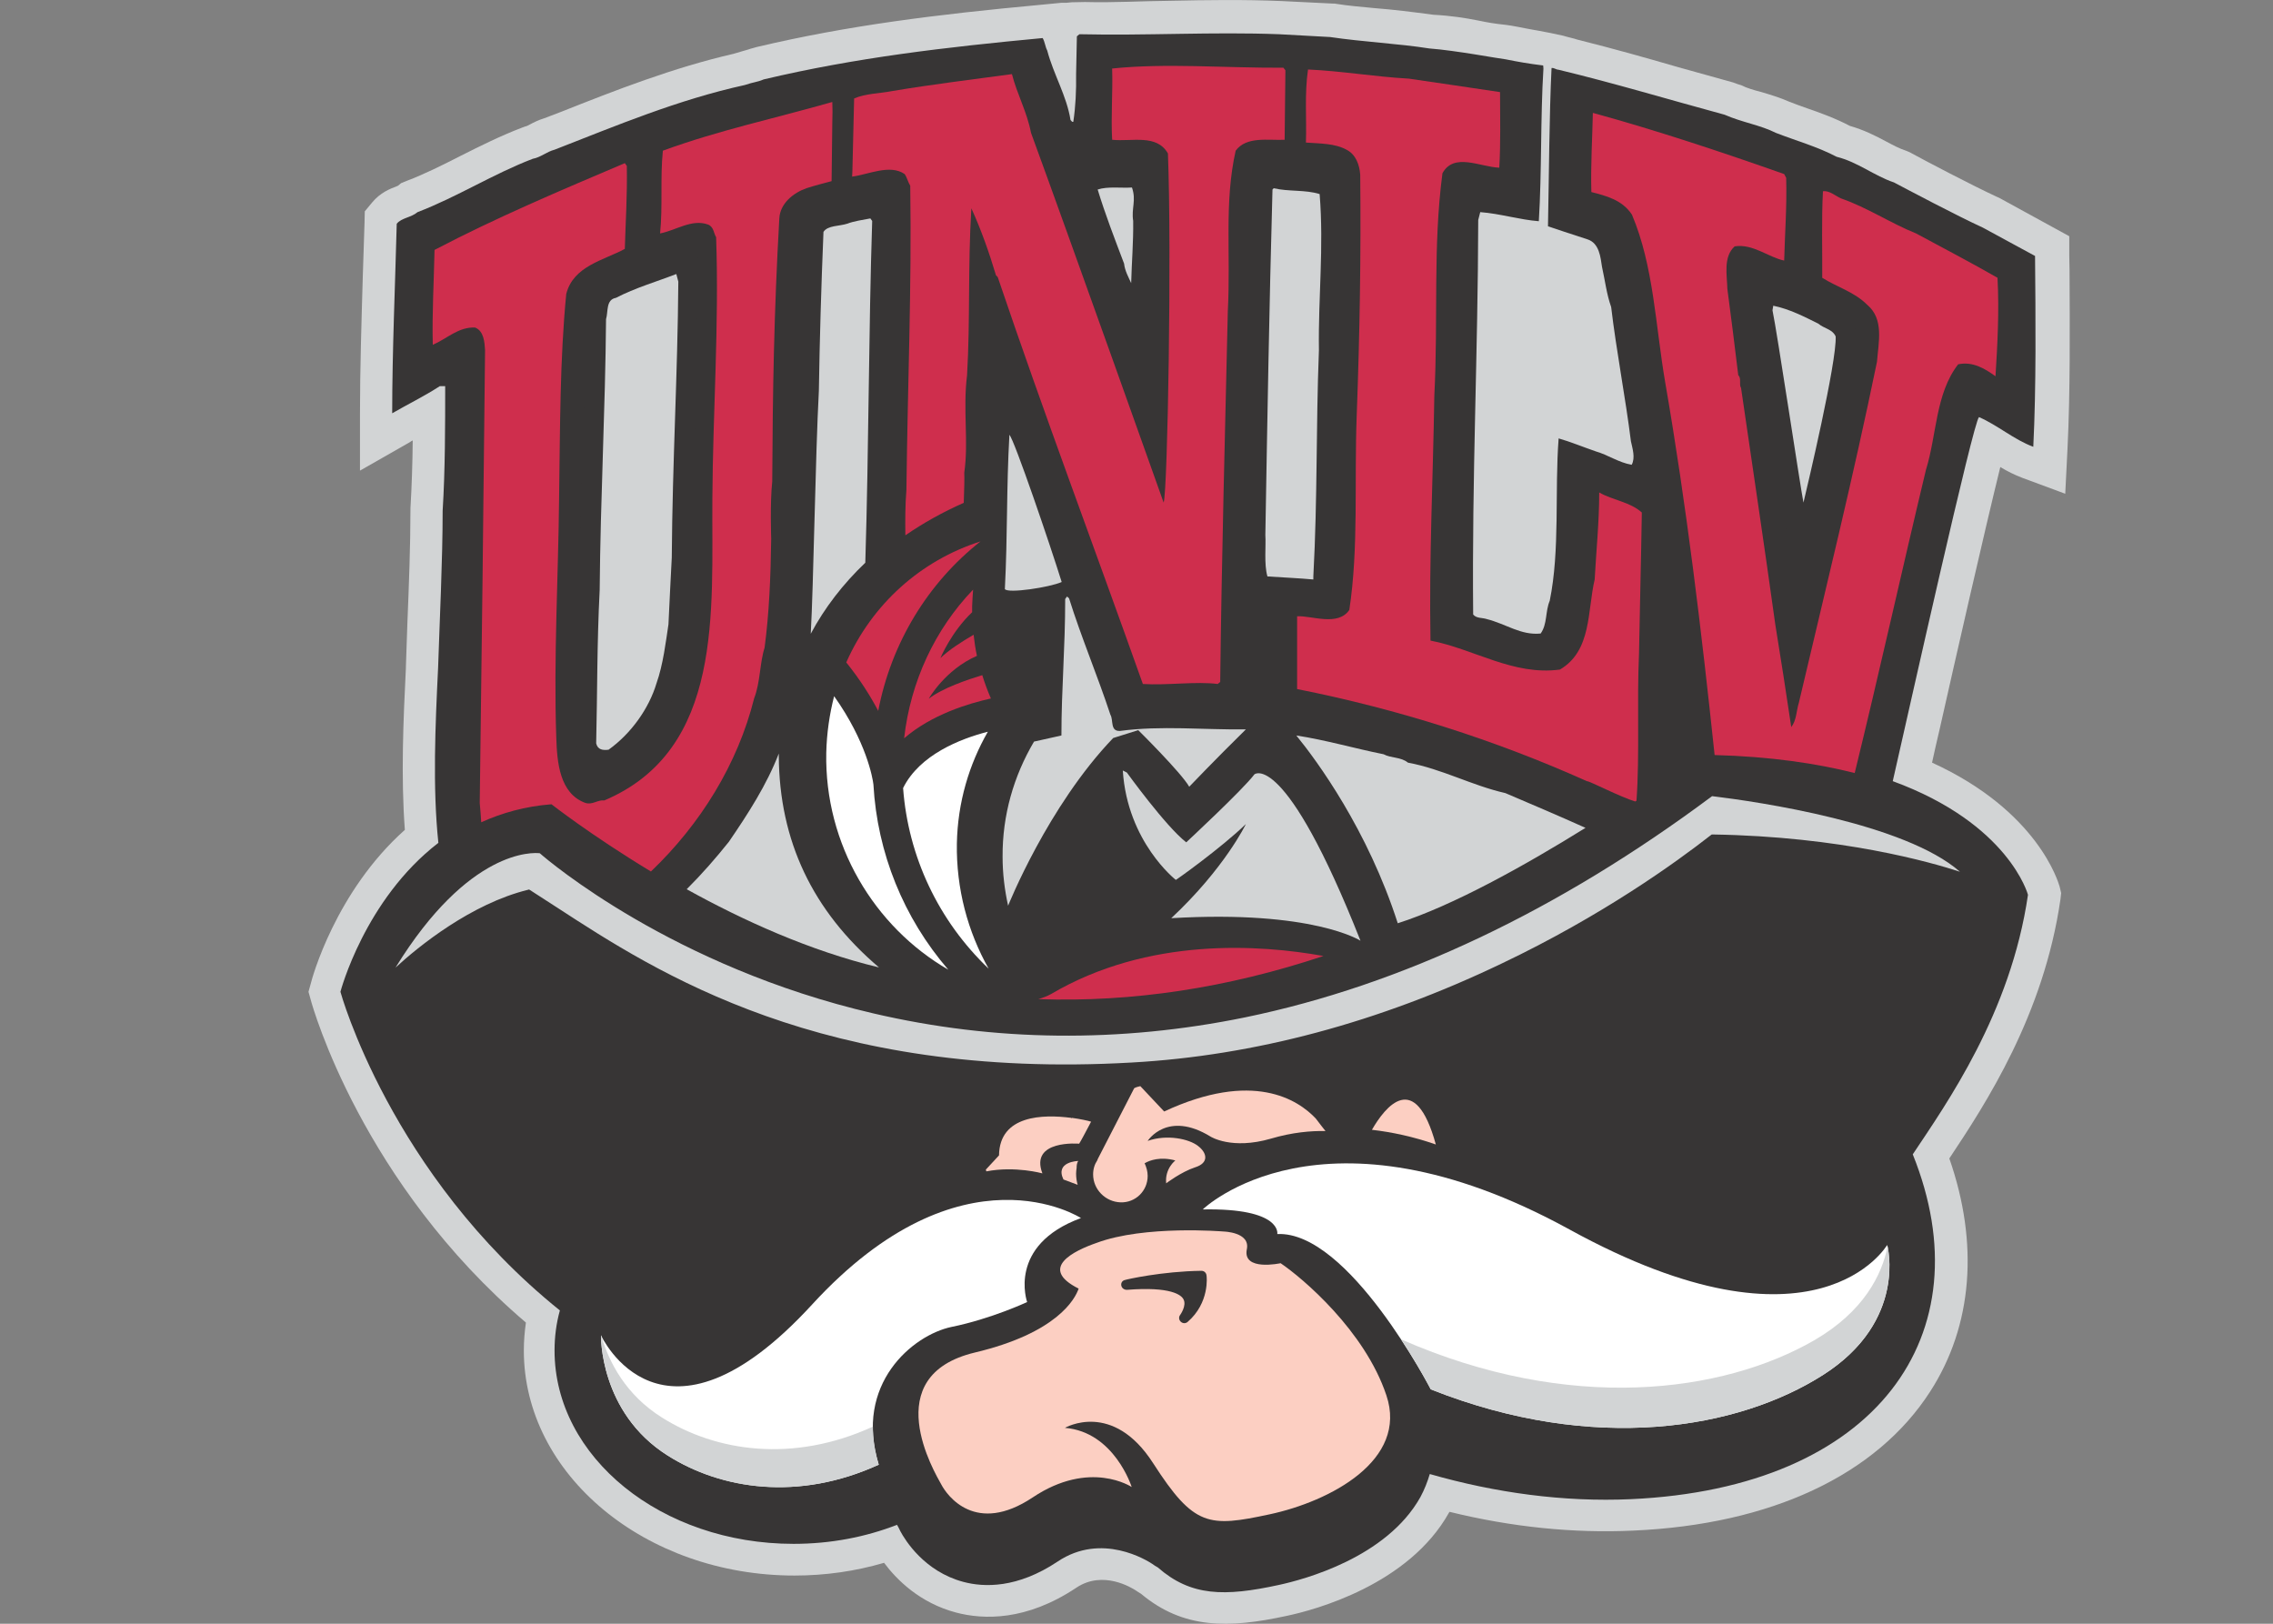 <?xml version="1.0" encoding="UTF-8"?>
<svg xmlns="http://www.w3.org/2000/svg" xmlns:xlink="http://www.w3.org/1999/xlink" width="35pt" height="25pt" viewBox="0 0 35 25" version="1.1">
<rect x="0" y="0" width="35" height="25" fill="#808080" stroke="none"/>
<g id="surface1">
<path style=" stroke:none;fill-rule:nonzero;fill:rgb(82.353%,83.137%,83.529%);fill-opacity:1;" d="M 31.867 4.152 L 31.863 3.938 L 31.863 3.637 L 31.598 3.492 L 30.793 3.051 L 30.777 3.043 L 30.758 3.035 C 30.383 2.863 29.602 2.453 29.426 2.355 L 29.387 2.336 L 29.348 2.32 C 29.25 2.289 29.148 2.234 29.039 2.176 C 28.879 2.09 28.699 2 28.484 1.938 C 28.266 1.824 28.043 1.742 27.828 1.668 C 27.73 1.633 27.641 1.602 27.551 1.566 C 27.402 1.5 27.254 1.457 27.125 1.418 C 27.004 1.387 26.895 1.355 26.812 1.312 L 26.762 1.297 C 26.758 1.297 26.688 1.27 26.688 1.27 L 25.844 1.035 C 25.32 0.883 24.848 0.75 24.285 0.609 C 24.262 0.598 24.117 0.566 24.074 0.551 L 23.875 0.508 L 23.691 0.473 C 23.555 0.449 23.531 0.445 23.375 0.414 L 23.27 0.395 L 23.188 0.383 C 23 0.363 22.918 0.348 22.762 0.316 C 22.566 0.277 22.348 0.242 22.07 0.227 C 21.746 0.184 21.461 0.148 21.164 0.125 C 20.961 0.105 20.766 0.09 20.574 0.059 L 20.551 0.055 L 20.523 0.055 C 20.523 0.055 19.738 0.016 19.73 0.016 C 19.156 -0.008 18.582 0 18.023 0.012 C 17.57 0.016 17.16 0.043 16.707 0.031 L 16.504 0.035 L 16.418 0.043 L 16.344 0.043 L 16.023 0.074 C 14.418 0.223 13.059 0.391 11.656 0.723 L 11.602 0.738 L 11.559 0.75 C 11.453 0.785 11.406 0.793 11.297 0.828 C 10.363 1.043 9.484 1.387 8.637 1.723 L 8.383 1.82 C 8.289 1.848 8.215 1.887 8.156 1.918 C 8.141 1.926 8.121 1.938 8.109 1.941 L 8.082 1.949 L 8.039 1.965 C 7.711 2.09 7.398 2.246 7.102 2.395 C 6.812 2.543 6.539 2.68 6.262 2.785 L 6.176 2.82 L 6.129 2.859 C 6.121 2.863 6.109 2.867 6.102 2.871 C 6.008 2.906 5.855 2.965 5.727 3.121 L 5.617 3.254 C 5.617 3.258 5.613 3.43 5.613 3.43 L 5.586 4.266 C 5.566 4.965 5.543 5.688 5.543 6.363 L 5.543 7.246 L 6.309 6.809 C 6.324 6.797 6.34 6.789 6.355 6.781 C 6.352 7.133 6.34 7.492 6.32 7.828 L 6.32 7.859 C 6.32 8.398 6.297 9.004 6.273 9.594 L 6.25 10.266 C 6.25 10.258 6.25 10.285 6.25 10.285 C 6.211 11.078 6.172 11.953 6.234 12.777 C 5.168 13.727 4.805 15.059 4.785 15.145 L 4.75 15.27 L 4.785 15.395 C 4.816 15.512 5.578 18.215 8.098 20.363 C 8.078 20.504 8.066 20.648 8.066 20.793 C 8.066 22.703 9.938 24.258 12.234 24.258 C 12.711 24.258 13.172 24.191 13.613 24.062 C 13.809 24.324 14.164 24.68 14.723 24.828 C 15.141 24.938 15.801 24.961 16.574 24.445 C 16.988 24.168 17.434 24.453 17.484 24.484 C 17.512 24.504 17.539 24.52 17.57 24.539 C 18.219 25.082 18.914 25.074 19.812 24.879 C 20.242 24.789 21.691 24.402 22.312 23.289 C 22.316 23.285 22.316 23.281 22.32 23.277 C 23.277 23.512 24.227 23.609 25.148 23.566 C 27.27 23.473 28.895 22.711 29.723 21.422 C 30.375 20.41 30.473 19.145 30.016 17.836 C 30.578 16.992 31.469 15.629 31.727 13.848 L 31.738 13.75 L 31.715 13.652 C 31.695 13.586 31.383 12.488 29.75 11.742 C 29.781 11.598 29.82 11.426 29.867 11.227 C 30.109 10.152 30.559 8.172 30.801 7.191 C 30.906 7.254 31.02 7.312 31.145 7.359 L 31.801 7.602 L 31.836 6.902 C 31.879 6.031 31.871 5.035 31.867 4.152 "/>
<path style=" stroke:none;fill-rule:nonzero;fill:rgb(21.569%,20.784%,20.784%);fill-opacity:1;" d="M 31.309 6.879 C 31.355 5.953 31.344 4.875 31.336 3.941 L 30.531 3.504 C 30.137 3.324 29.355 2.91 29.164 2.809 C 28.859 2.707 28.609 2.496 28.281 2.414 C 27.984 2.258 27.66 2.168 27.348 2.047 C 27.098 1.922 26.832 1.887 26.555 1.766 C 25.703 1.535 24.859 1.281 24 1.074 C 23.949 1.07 23.938 1.043 23.891 1.047 C 23.855 1.781 23.852 2.711 23.836 3.484 C 23.836 3.484 24.289 3.637 24.441 3.684 C 24.629 3.742 24.645 3.965 24.668 4.109 C 24.715 4.32 24.738 4.527 24.809 4.727 C 24.887 5.391 25.031 6.133 25.113 6.793 C 25.137 6.906 25.184 7.047 25.125 7.156 C 24.922 7.121 24.762 7.004 24.57 6.949 C 24.379 6.883 24.168 6.797 24 6.75 C 23.938 7.562 24.023 8.469 23.863 9.25 C 23.793 9.414 23.828 9.609 23.723 9.754 C 23.418 9.785 23.188 9.605 22.891 9.531 C 22.82 9.508 22.734 9.523 22.684 9.461 C 22.664 7.316 22.758 5.453 22.762 3.387 L 22.793 3.266 C 23.098 3.289 23.398 3.383 23.695 3.406 C 23.742 2.648 23.719 1.812 23.766 1.055 L 23.762 1.008 C 23.531 0.98 23.363 0.949 23.188 0.914 C 23.078 0.902 22.418 0.777 22.008 0.746 C 21.543 0.672 20.984 0.645 20.48 0.57 L 19.695 0.527 C 18.672 0.488 17.641 0.551 16.621 0.527 L 16.582 0.559 L 16.57 1.141 C 16.574 1.398 16.562 1.641 16.527 1.875 C 16.504 1.883 16.5 1.859 16.484 1.848 C 16.426 1.477 16.223 1.148 16.125 0.777 C 16.094 0.719 16.09 0.645 16.055 0.586 C 14.555 0.727 13.176 0.887 11.758 1.223 C 11.66 1.266 11.605 1.262 11.469 1.309 C 10.441 1.535 9.5 1.93 8.539 2.305 C 8.418 2.336 8.328 2.422 8.203 2.445 C 7.598 2.676 7.035 3.035 6.43 3.266 C 6.328 3.352 6.184 3.352 6.109 3.445 C 6.086 4.348 6.039 5.418 6.039 6.363 C 6.281 6.223 6.531 6.102 6.773 5.945 L 6.855 5.945 C 6.855 6.555 6.855 7.238 6.816 7.863 C 6.816 8.625 6.77 9.547 6.746 10.281 C 6.703 11.168 6.66 12.117 6.75 12.977 C 5.613 13.852 5.242 15.27 5.242 15.27 C 5.242 15.27 6.008 18.074 8.621 20.176 C 8.566 20.375 8.539 20.582 8.539 20.793 C 8.539 22.438 10.188 23.77 12.219 23.77 C 12.793 23.77 13.332 23.664 13.812 23.477 C 13.828 23.5 13.84 23.527 13.852 23.551 L 13.863 23.574 C 13.938 23.715 14.234 24.195 14.832 24.355 C 15.152 24.441 15.664 24.457 16.285 24.043 C 16.965 23.586 17.664 24.027 17.742 24.078 C 17.77 24.098 17.797 24.117 17.828 24.133 C 18.336 24.578 18.852 24.586 19.695 24.402 C 20.074 24.32 21.348 23.984 21.871 23.051 C 21.934 22.934 21.98 22.816 22.016 22.695 C 23.023 22.984 24.078 23.129 25.113 23.082 C 28.902 22.91 30.57 20.543 29.453 17.773 C 29.973 16.992 30.961 15.602 31.227 13.777 C 31.227 13.777 30.938 12.684 29.145 12.027 C 29.406 10.883 30.387 6.484 30.473 6.422 C 30.762 6.547 31.012 6.77 31.309 6.879 M 10.574 13.691 C 10.805 13.461 11.02 13.215 11.223 12.961 C 11.52 12.527 11.805 12.086 11.992 11.602 C 11.992 11.617 11.992 11.629 11.992 11.641 C 12 12.941 12.508 14.023 13.535 14.895 C 12.473 14.641 11.434 14.168 10.574 13.691 M 18.312 12.113 C 18.188 11.895 17.527 11.242 17.527 11.242 L 17.141 11.363 C 16.133 12.414 15.523 13.945 15.523 13.945 C 15.469 13.699 15.438 13.449 15.438 13.191 C 15.434 12.551 15.609 11.949 15.922 11.418 C 16.062 11.387 16.203 11.355 16.344 11.324 C 16.344 10.602 16.402 9.988 16.402 9.223 L 16.43 9.184 L 16.461 9.211 C 16.652 9.82 16.898 10.398 17.098 11.004 C 17.148 11.086 17.09 11.262 17.246 11.254 C 17.879 11.168 18.527 11.238 19.184 11.23 C 18.707 11.699 18.312 12.113 18.312 12.113 M 21.523 14.215 C 21.059 12.773 20.277 11.711 19.961 11.324 C 20.422 11.395 20.855 11.523 21.305 11.613 C 21.422 11.676 21.57 11.652 21.68 11.742 C 22.207 11.84 22.664 12.094 23.18 12.211 C 23.594 12.387 24.004 12.562 24.414 12.746 C 23.484 13.324 22.371 13.945 21.523 14.215 "/>
<path style=" stroke:none;fill-rule:nonzero;fill:rgb(82.353%,83.137%,83.529%);fill-opacity:1;" d="M 17.43 2.887 C 17.5 3.086 17.418 3.207 17.449 3.402 C 17.453 3.734 17.426 4.039 17.418 4.359 C 17.379 4.273 17.32 4.168 17.309 4.059 C 17.164 3.676 17.02 3.305 16.902 2.918 C 17.059 2.867 17.258 2.898 17.43 2.887 "/>
<path style=" stroke:none;fill-rule:nonzero;fill:rgb(82.353%,83.137%,83.529%);fill-opacity:1;" d="M 20.32 2.988 C 20.387 3.816 20.297 4.566 20.309 5.391 C 20.262 6.594 20.289 7.648 20.223 8.875 L 20.223 8.922 C 20.008 8.902 19.75 8.891 19.516 8.875 C 19.461 8.684 19.496 8.398 19.484 8.238 C 19.516 6.391 19.543 4.754 19.594 2.918 L 19.613 2.898 C 19.84 2.953 20.098 2.918 20.32 2.988 "/>
<path style=" stroke:none;fill-rule:nonzero;fill:rgb(21.569%,20.784%,20.784%);fill-opacity:1;" d="M 10.75 3.781 C 10.727 5.57 10.688 7.543 10.621 9.336 C 10.59 10.328 10.305 11.496 9.262 11.906 C 9.09 11.914 8.969 11.785 8.887 11.641 C 8.84 10.715 8.914 9.758 8.926 8.793 C 8.938 7.414 9.016 6.129 9.027 4.734 C 9.004 4.453 9.281 4.359 9.473 4.238 C 9.828 4.082 10.246 3.93 10.641 3.781 Z M 10.75 3.781 "/>
<path style=" stroke:none;fill-rule:nonzero;fill:rgb(21.569%,20.784%,20.784%);fill-opacity:1;" d="M 28.504 4.934 C 28.711 5.223 28.52 5.57 28.504 5.906 C 28.336 6.699 28.168 7.484 28 8.277 C 27.926 8.543 27.809 9.098 27.809 9.098 C 27.758 9.223 27.746 9.379 27.711 9.488 C 27.652 9.203 27.625 8.91 27.559 8.625 C 27.539 8.227 27.449 7.82 27.363 7.434 C 27.324 6.668 27.121 5.938 27.059 5.223 C 27.016 5.141 27.023 5 27.004 4.891 C 27 4.641 26.895 4.41 26.934 4.18 C 27.461 4.418 28.027 4.562 28.504 4.934 "/>
<path style=" stroke:none;fill-rule:nonzero;fill:rgb(82.353%,83.137%,83.529%);fill-opacity:1;" d="M 10.445 4.336 C 10.434 5.793 10.355 7.074 10.344 8.586 C 10.328 8.91 10.309 9.25 10.293 9.613 C 10.254 9.871 10.211 10.234 10.109 10.52 C 9.992 10.91 9.719 11.293 9.371 11.543 C 9.281 11.555 9.203 11.543 9.18 11.445 C 9.199 10.641 9.191 9.934 9.234 9.082 C 9.246 7.652 9.32 6.332 9.332 4.914 C 9.367 4.797 9.328 4.613 9.484 4.586 C 9.785 4.43 10.102 4.34 10.414 4.219 Z M 10.445 4.336 "/>
<path style=" stroke:none;fill-rule:nonzero;fill:rgb(82.353%,83.137%,83.529%);fill-opacity:1;" d="M 28 4.984 C 28.086 5.059 28.215 5.066 28.266 5.18 C 28.285 5.57 27.828 7.496 27.77 7.738 C 27.719 7.48 27.363 5.105 27.293 4.777 L 27.305 4.707 C 27.555 4.758 27.781 4.875 28 4.984 "/>
<path style=" stroke:none;fill-rule:nonzero;fill:rgb(82.353%,83.137%,83.529%);fill-opacity:1;" d="M 16.348 8.961 C 16.164 9.043 15.52 9.141 15.473 9.07 C 15.516 8.238 15.496 7.516 15.543 6.695 C 15.617 6.766 16.176 8.406 16.348 8.961 "/>
<path style=" stroke:none;fill-rule:nonzero;fill:rgb(100%,100%,100%);fill-opacity:1;" d="M 13.449 12.078 C 13.438 11.98 13.34 11.418 12.844 10.719 C 12.773 10.996 12.73 11.289 12.723 11.59 C 12.695 13 13.461 14.27 14.602 14.93 C 13.914 14.133 13.508 13.133 13.449 12.078 "/>
<path style=" stroke:none;fill-rule:nonzero;fill:rgb(100%,100%,100%);fill-opacity:1;" d="M 13.906 12.133 C 13.984 13.188 14.449 14.176 15.223 14.914 C 14.902 14.344 14.723 13.684 14.734 12.988 C 14.746 12.355 14.922 11.77 15.211 11.266 C 14.785 11.375 14.16 11.621 13.906 12.133 "/>
<path style=" stroke:none;fill-rule:nonzero;fill:rgb(81.176%,18.039%,30.196%);fill-opacity:1;" d="M 15.098 8.336 C 14.176 8.629 13.426 9.305 13.031 10.199 C 13.242 10.461 13.402 10.715 13.523 10.945 C 13.723 9.902 14.285 8.977 15.098 8.336 "/>
<path style=" stroke:none;fill-rule:nonzero;fill:rgb(81.176%,18.039%,30.196%);fill-opacity:1;" d="M 20.379 14.719 C 18.902 15.211 17.434 15.434 15.988 15.383 C 16.055 15.363 16.121 15.34 16.184 15.305 C 17.684 14.422 19.402 14.543 20.379 14.719 "/>
<path style=" stroke:none;fill-rule:nonzero;fill:rgb(81.176%,18.039%,30.196%);fill-opacity:1;" d="M 15.043 10.098 C 15.02 9.992 15.004 9.883 14.992 9.773 C 14.809 9.879 14.609 10.008 14.48 10.133 C 14.48 10.133 14.648 9.73 14.969 9.426 C 14.969 9.395 14.969 9.367 14.969 9.336 C 14.973 9.25 14.977 9.164 14.984 9.078 C 14.398 9.688 14.02 10.492 13.922 11.367 C 14.348 11 14.91 10.832 15.258 10.754 C 15.207 10.637 15.164 10.52 15.125 10.395 C 14.895 10.465 14.512 10.594 14.301 10.758 C 14.301 10.758 14.551 10.312 15.043 10.098 "/>
<path style=" stroke:none;fill-rule:nonzero;fill:rgb(100%,100%,100%);fill-opacity:1;" d="M 18.52 18.621 C 18.52 18.621 20.352 16.836 24.168 18.93 C 27.98 21.023 29.059 19.168 29.059 19.168 C 29.059 19.168 29.379 20.336 28.074 21.168 C 26.77 22 24.551 22.391 22.031 21.391 C 22.031 21.391 20.766 18.949 19.668 19 C 19.668 19 19.746 18.598 18.52 18.621 "/>
<path style=" stroke:none;fill-rule:nonzero;fill:rgb(82.353%,83.137%,83.529%);fill-opacity:1;" d="M 27.934 20.637 C 26.523 21.449 24.172 21.762 21.574 20.621 C 21.855 21.047 22.031 21.391 22.031 21.391 C 24.551 22.391 26.77 22 28.074 21.168 C 29.27 20.402 29.102 19.359 29.066 19.191 C 28.977 19.625 28.703 20.191 27.934 20.637 "/>
<path style=" stroke:none;fill-rule:nonzero;fill:rgb(100%,100%,100%);fill-opacity:1;" d="M 16.645 18.754 C 16.645 18.754 14.816 17.566 12.504 20.086 C 10.188 22.609 9.254 20.559 9.254 20.559 C 9.254 20.559 9.227 21.746 10.281 22.41 C 11.105 22.93 12.293 23.117 13.531 22.551 C 13.148 21.309 14.055 20.555 14.652 20.43 C 15.266 20.305 15.816 20.047 15.816 20.047 C 15.816 20.047 15.504 19.172 16.645 18.754 "/>
<path style=" stroke:none;fill-rule:nonzero;fill:rgb(82.353%,83.137%,83.529%);fill-opacity:1;" d="M 10.191 21.824 C 9.633 21.473 9.379 20.973 9.262 20.578 C 9.258 20.566 9.254 20.559 9.254 20.559 C 9.254 20.559 9.227 21.746 10.281 22.41 C 11.105 22.934 12.293 23.117 13.531 22.551 C 13.469 22.34 13.441 22.148 13.441 21.965 C 12.207 22.531 11.02 22.348 10.191 21.824 "/>
<path style=" stroke:none;fill-rule:nonzero;fill:rgb(82.353%,83.137%,83.529%);fill-opacity:1;" d="M 20.949 14.484 C 19.781 11.535 19.316 11.922 19.316 11.922 C 19.141 12.156 18.266 12.969 18.266 12.969 C 17.949 12.723 17.352 11.895 17.352 11.895 L 17.289 11.863 C 17.359 12.965 18.105 13.547 18.105 13.547 C 18.094 13.562 18.805 13.055 19.184 12.688 C 19.184 12.688 18.859 13.367 18.035 14.137 C 20.219 14.008 20.949 14.484 20.949 14.484 "/>
<path style=" stroke:none;fill-rule:nonzero;fill:rgb(82.353%,83.137%,83.529%);fill-opacity:1;" d="M 19.172 15.664 C 17.242 16.059 15.316 16.039 13.445 15.602 C 10.367 14.887 8.449 13.258 8.312 13.137 C 8.211 13.125 7.219 13.066 6.09 14.898 C 6.441 14.574 7.254 13.914 8.133 13.699 C 8.133 13.699 8.145 13.695 8.145 13.695 L 8.16 13.703 L 8.578 13.973 C 10.109 14.969 12.664 16.633 17.43 16.359 C 19.316 16.254 21.23 15.742 23.121 14.836 C 24.672 14.098 25.809 13.277 26.348 12.855 L 26.359 12.848 L 26.371 12.848 C 28.352 12.879 29.738 13.277 30.18 13.422 C 29.332 12.676 27.078 12.344 26.363 12.258 C 23.996 14.023 21.578 15.168 19.172 15.664 "/>
<path style=" stroke:none;fill-rule:nonzero;fill:rgb(98.824%,81.176%,76.078%);fill-opacity:1;" d="M 21.125 17.395 C 21.43 17.43 21.762 17.5 22.109 17.621 C 21.789 16.453 21.328 17.043 21.125 17.395 "/>
<path style=" stroke:none;fill-rule:nonzero;fill:rgb(98.824%,81.176%,76.078%);fill-opacity:1;" d="M 16.578 17.98 C 16.578 17.945 16.582 17.906 16.602 17.875 C 16.602 17.875 16.242 17.883 16.375 18.16 L 16.594 18.242 C 16.578 18.188 16.57 18.129 16.57 18.07 C 16.57 18.039 16.574 18.012 16.578 17.98 "/>
<path style=" stroke:none;fill-rule:nonzero;fill:rgb(98.824%,81.176%,76.078%);fill-opacity:1;" d="M 17.926 17.113 L 17.559 16.723 C 17.527 16.73 17.496 16.738 17.465 16.754 L 16.906 17.84 C 16.906 17.84 16.902 17.848 16.895 17.867 C 16.855 17.926 16.832 18 16.832 18.082 C 16.832 18.312 17.02 18.504 17.254 18.512 C 17.484 18.52 17.672 18.336 17.672 18.105 C 17.672 18.035 17.652 17.969 17.625 17.91 C 17.707 17.863 17.867 17.805 18.098 17.867 C 18.098 17.867 17.934 17.992 17.957 18.219 C 17.957 18.219 18.188 18.043 18.402 17.973 C 18.617 17.906 18.59 17.754 18.449 17.645 C 18.312 17.535 17.969 17.461 17.672 17.566 C 17.672 17.566 17.973 17.09 18.641 17.5 C 18.641 17.5 18.965 17.707 19.57 17.531 C 19.898 17.434 20.184 17.41 20.41 17.414 C 20.367 17.363 20.32 17.297 20.262 17.223 C 19.988 16.93 19.293 16.477 17.926 17.113 "/>
<path style=" stroke:none;fill-rule:nonzero;fill:rgb(98.824%,81.176%,76.078%);fill-opacity:1;" d="M 16.5 17.219 C 16.5 17.215 16.496 17.215 16.492 17.211 C 16.066 17.156 15.391 17.164 15.383 17.789 L 15.18 18.008 C 15.184 18.023 15.188 18.035 15.188 18.035 C 15.633 17.949 16.051 18.066 16.051 18.066 C 15.852 17.543 16.617 17.609 16.617 17.609 C 16.645 17.566 16.723 17.418 16.801 17.27 C 16.75 17.254 16.641 17.23 16.504 17.211 C 16.504 17.215 16.5 17.215 16.5 17.219 "/>
<path style=" stroke:none;fill-rule:nonzero;fill:rgb(98.824%,81.176%,76.078%);fill-opacity:1;" d="M 19.547 23.316 C 18.613 23.516 18.387 23.508 17.758 22.531 C 17.133 21.555 16.398 21.984 16.398 21.984 C 17.16 22.047 17.426 22.895 17.426 22.895 C 17.426 22.895 16.785 22.465 15.902 23.055 C 15.023 23.641 14.582 23.027 14.492 22.852 C 14.395 22.676 13.504 21.184 15.012 20.824 C 16.277 20.523 16.555 20 16.609 19.84 C 15.977 19.523 16.547 19.254 16.883 19.137 C 17.625 18.859 18.84 18.961 18.84 18.961 C 18.84 18.961 19.254 18.969 19.199 19.234 C 19.129 19.578 19.719 19.449 19.719 19.449 C 20.055 19.676 21.016 20.488 21.348 21.484 C 21.684 22.484 20.48 23.117 19.547 23.316 M 18.578 19.637 C 18.574 19.594 18.539 19.566 18.5 19.566 C 17.891 19.574 17.344 19.699 17.324 19.707 C 17.281 19.715 17.258 19.754 17.266 19.793 C 17.273 19.832 17.309 19.859 17.352 19.859 C 18.035 19.805 18.191 19.941 18.223 20.004 C 18.277 20.102 18.172 20.246 18.172 20.246 C 18.148 20.277 18.152 20.32 18.18 20.348 C 18.211 20.379 18.254 20.379 18.285 20.355 C 18.629 20.059 18.582 19.652 18.578 19.637 "/>
<path style=" stroke:none;fill-rule:nonzero;fill:rgb(82.353%,83.137%,83.529%);fill-opacity:1;" d="M 13.324 8.664 C 13.379 6.871 13.375 5.102 13.43 3.402 L 13.402 3.363 C 13.281 3.387 13.156 3.402 13.043 3.445 C 12.922 3.484 12.746 3.469 12.68 3.57 C 12.645 4.41 12.621 5.246 12.609 6.016 C 12.555 7.027 12.527 9.008 12.484 9.758 C 12.699 9.355 12.984 8.988 13.324 8.664 "/>
<path style=" stroke:none;fill-rule:nonzero;fill:rgb(81.176%,18.039%,30.196%);fill-opacity:1;" d="M 14.848 7.277 C 14.918 6.789 14.824 6.316 14.891 5.777 C 14.941 4.914 14.902 4.121 14.957 3.207 C 15.105 3.531 15.23 3.883 15.336 4.238 L 15.363 4.266 C 16.074 6.367 16.855 8.441 17.598 10.531 C 17.957 10.555 18.422 10.488 18.75 10.531 L 18.789 10.5 C 18.809 8.676 18.867 6.488 18.906 4.793 C 18.953 3.883 18.848 3.121 19.027 2.32 C 19.195 2.094 19.527 2.164 19.781 2.152 L 19.793 1.082 L 19.762 1.043 C 18.848 1.047 17.953 0.969 17.125 1.055 C 17.137 1.426 17.105 1.777 17.125 2.152 C 17.43 2.184 17.812 2.059 17.984 2.363 C 18.043 3.875 17.98 7.555 17.918 7.738 C 17.918 7.738 16.5 3.75 15.875 2.043 C 15.816 1.727 15.66 1.449 15.582 1.141 C 14.953 1.227 14.363 1.297 13.738 1.402 C 13.539 1.441 13.332 1.438 13.152 1.516 L 13.125 2.641 L 13.121 2.719 C 13.371 2.688 13.703 2.523 13.93 2.68 C 13.969 2.738 13.98 2.801 14.016 2.859 C 14.039 4.492 13.977 5.848 13.957 7.543 C 13.938 7.777 13.938 8.008 13.941 8.242 C 14.219 8.051 14.52 7.883 14.84 7.742 C 14.848 7.531 14.852 7.363 14.848 7.277 "/>
<path style=" stroke:none;fill-rule:nonzero;fill:rgb(81.176%,18.039%,30.196%);fill-opacity:1;" d="M 25.238 10.055 C 25.25 9.336 25.27 8.633 25.281 7.891 C 25.102 7.727 24.832 7.703 24.625 7.582 C 24.625 8.039 24.578 8.492 24.555 8.922 C 24.441 9.406 24.512 10.02 24.02 10.309 C 23.301 10.406 22.699 9.992 22.027 9.863 C 22.004 8.574 22.066 7.387 22.086 6.094 C 22.148 4.875 22.062 3.805 22.211 2.668 C 22.387 2.344 22.789 2.57 23.086 2.582 C 23.109 2.207 23.098 1.789 23.098 1.418 C 22.645 1.348 22.133 1.277 21.695 1.211 C 21.152 1.18 20.668 1.094 20.141 1.07 C 20.086 1.449 20.121 1.816 20.109 2.195 C 20.332 2.211 20.555 2.207 20.734 2.305 C 20.879 2.379 20.934 2.539 20.945 2.691 C 20.957 3.949 20.938 5.129 20.891 6.391 C 20.852 7.426 20.922 8.434 20.777 9.391 C 20.602 9.648 20.199 9.477 19.973 9.488 L 19.973 10.609 C 21.527 10.918 23.016 11.391 24.434 12.027 C 24.473 12.023 24.953 12.273 25.18 12.34 C 25.188 12.336 25.195 12.332 25.199 12.328 C 25.25 11.605 25.203 10.824 25.238 10.055 "/>
<path style=" stroke:none;fill-rule:nonzero;fill:rgb(81.176%,18.039%,30.196%);fill-opacity:1;" d="M 29.656 7.234 C 29.824 6.695 29.801 6.062 30.152 5.609 C 30.375 5.562 30.559 5.672 30.727 5.793 C 30.758 5.297 30.785 4.797 30.758 4.277 C 30.344 4.039 29.922 3.82 29.504 3.594 C 29.113 3.438 28.754 3.195 28.348 3.055 C 28.262 3.016 28.168 2.93 28.07 2.945 C 28.047 3.363 28.062 3.879 28.059 4.277 C 28.289 4.422 28.551 4.492 28.754 4.695 C 29.012 4.914 28.926 5.266 28.902 5.57 C 28.539 7.336 28.109 9.078 27.699 10.82 C 27.66 10.945 27.664 11.09 27.582 11.195 C 27.504 10.668 27.422 10.141 27.336 9.613 C 27.172 8.43 26.988 7.199 26.809 5.973 C 26.773 5.918 26.82 5.828 26.766 5.777 C 26.711 5.312 26.656 4.891 26.598 4.445 C 26.594 4.242 26.531 3.953 26.711 3.793 C 26.992 3.75 27.23 3.961 27.473 4.012 C 27.484 3.59 27.516 3.188 27.504 2.738 L 27.473 2.68 C 26.508 2.34 25.512 2.008 24.527 1.738 C 24.52 2.105 24.492 2.543 24.504 2.957 C 24.734 3.016 24.98 3.078 25.129 3.305 C 25.465 4.098 25.492 5.02 25.641 5.887 C 25.969 7.777 26.199 9.707 26.402 11.625 C 27.262 11.648 27.973 11.754 28.559 11.902 C 28.938 10.355 29.281 8.801 29.656 7.234 "/>
<path style=" stroke:none;fill-rule:nonzero;fill:rgb(81.176%,18.039%,30.196%);fill-opacity:1;" d="M 10.023 13.418 C 10.785 12.691 11.359 11.766 11.613 10.75 C 11.707 10.512 11.699 10.203 11.773 9.973 C 11.844 9.445 11.867 8.879 11.875 8.293 C 11.875 8.293 11.855 7.746 11.891 7.414 C 11.898 6.004 11.918 4.816 12 3.363 C 12.012 3.133 12.215 2.969 12.418 2.898 C 12.539 2.859 12.672 2.824 12.805 2.789 L 12.816 1.887 C 12.82 1.754 12.82 1.688 12.816 1.57 C 11.93 1.824 11.07 2.004 10.207 2.32 C 10.164 2.738 10.207 3.176 10.164 3.594 C 10.41 3.547 10.652 3.367 10.902 3.457 C 10.992 3.492 10.988 3.59 11.027 3.652 C 11.074 5.023 10.977 6.332 10.969 7.68 C 10.957 9.402 11.148 11.543 9.305 12.324 C 9.199 12.312 9.129 12.395 9.016 12.363 C 8.613 12.219 8.578 11.727 8.566 11.363 C 8.523 10.141 8.598 8.844 8.609 7.672 C 8.625 6.559 8.621 5.535 8.719 4.527 C 8.828 4.094 9.297 4.008 9.621 3.832 C 9.633 3.41 9.66 3.023 9.652 2.555 L 9.621 2.512 C 8.637 2.93 7.637 3.352 6.691 3.848 C 6.68 4.371 6.652 4.828 6.664 5.309 C 6.883 5.215 7.059 5.031 7.316 5.043 C 7.453 5.098 7.461 5.273 7.469 5.391 C 7.445 7.785 7.418 10.004 7.387 12.363 C 7.398 12.461 7.402 12.559 7.41 12.66 C 7.73 12.516 8.086 12.414 8.492 12.383 C 8.492 12.383 9.098 12.859 10.023 13.418 "/>
</g>
</svg>

